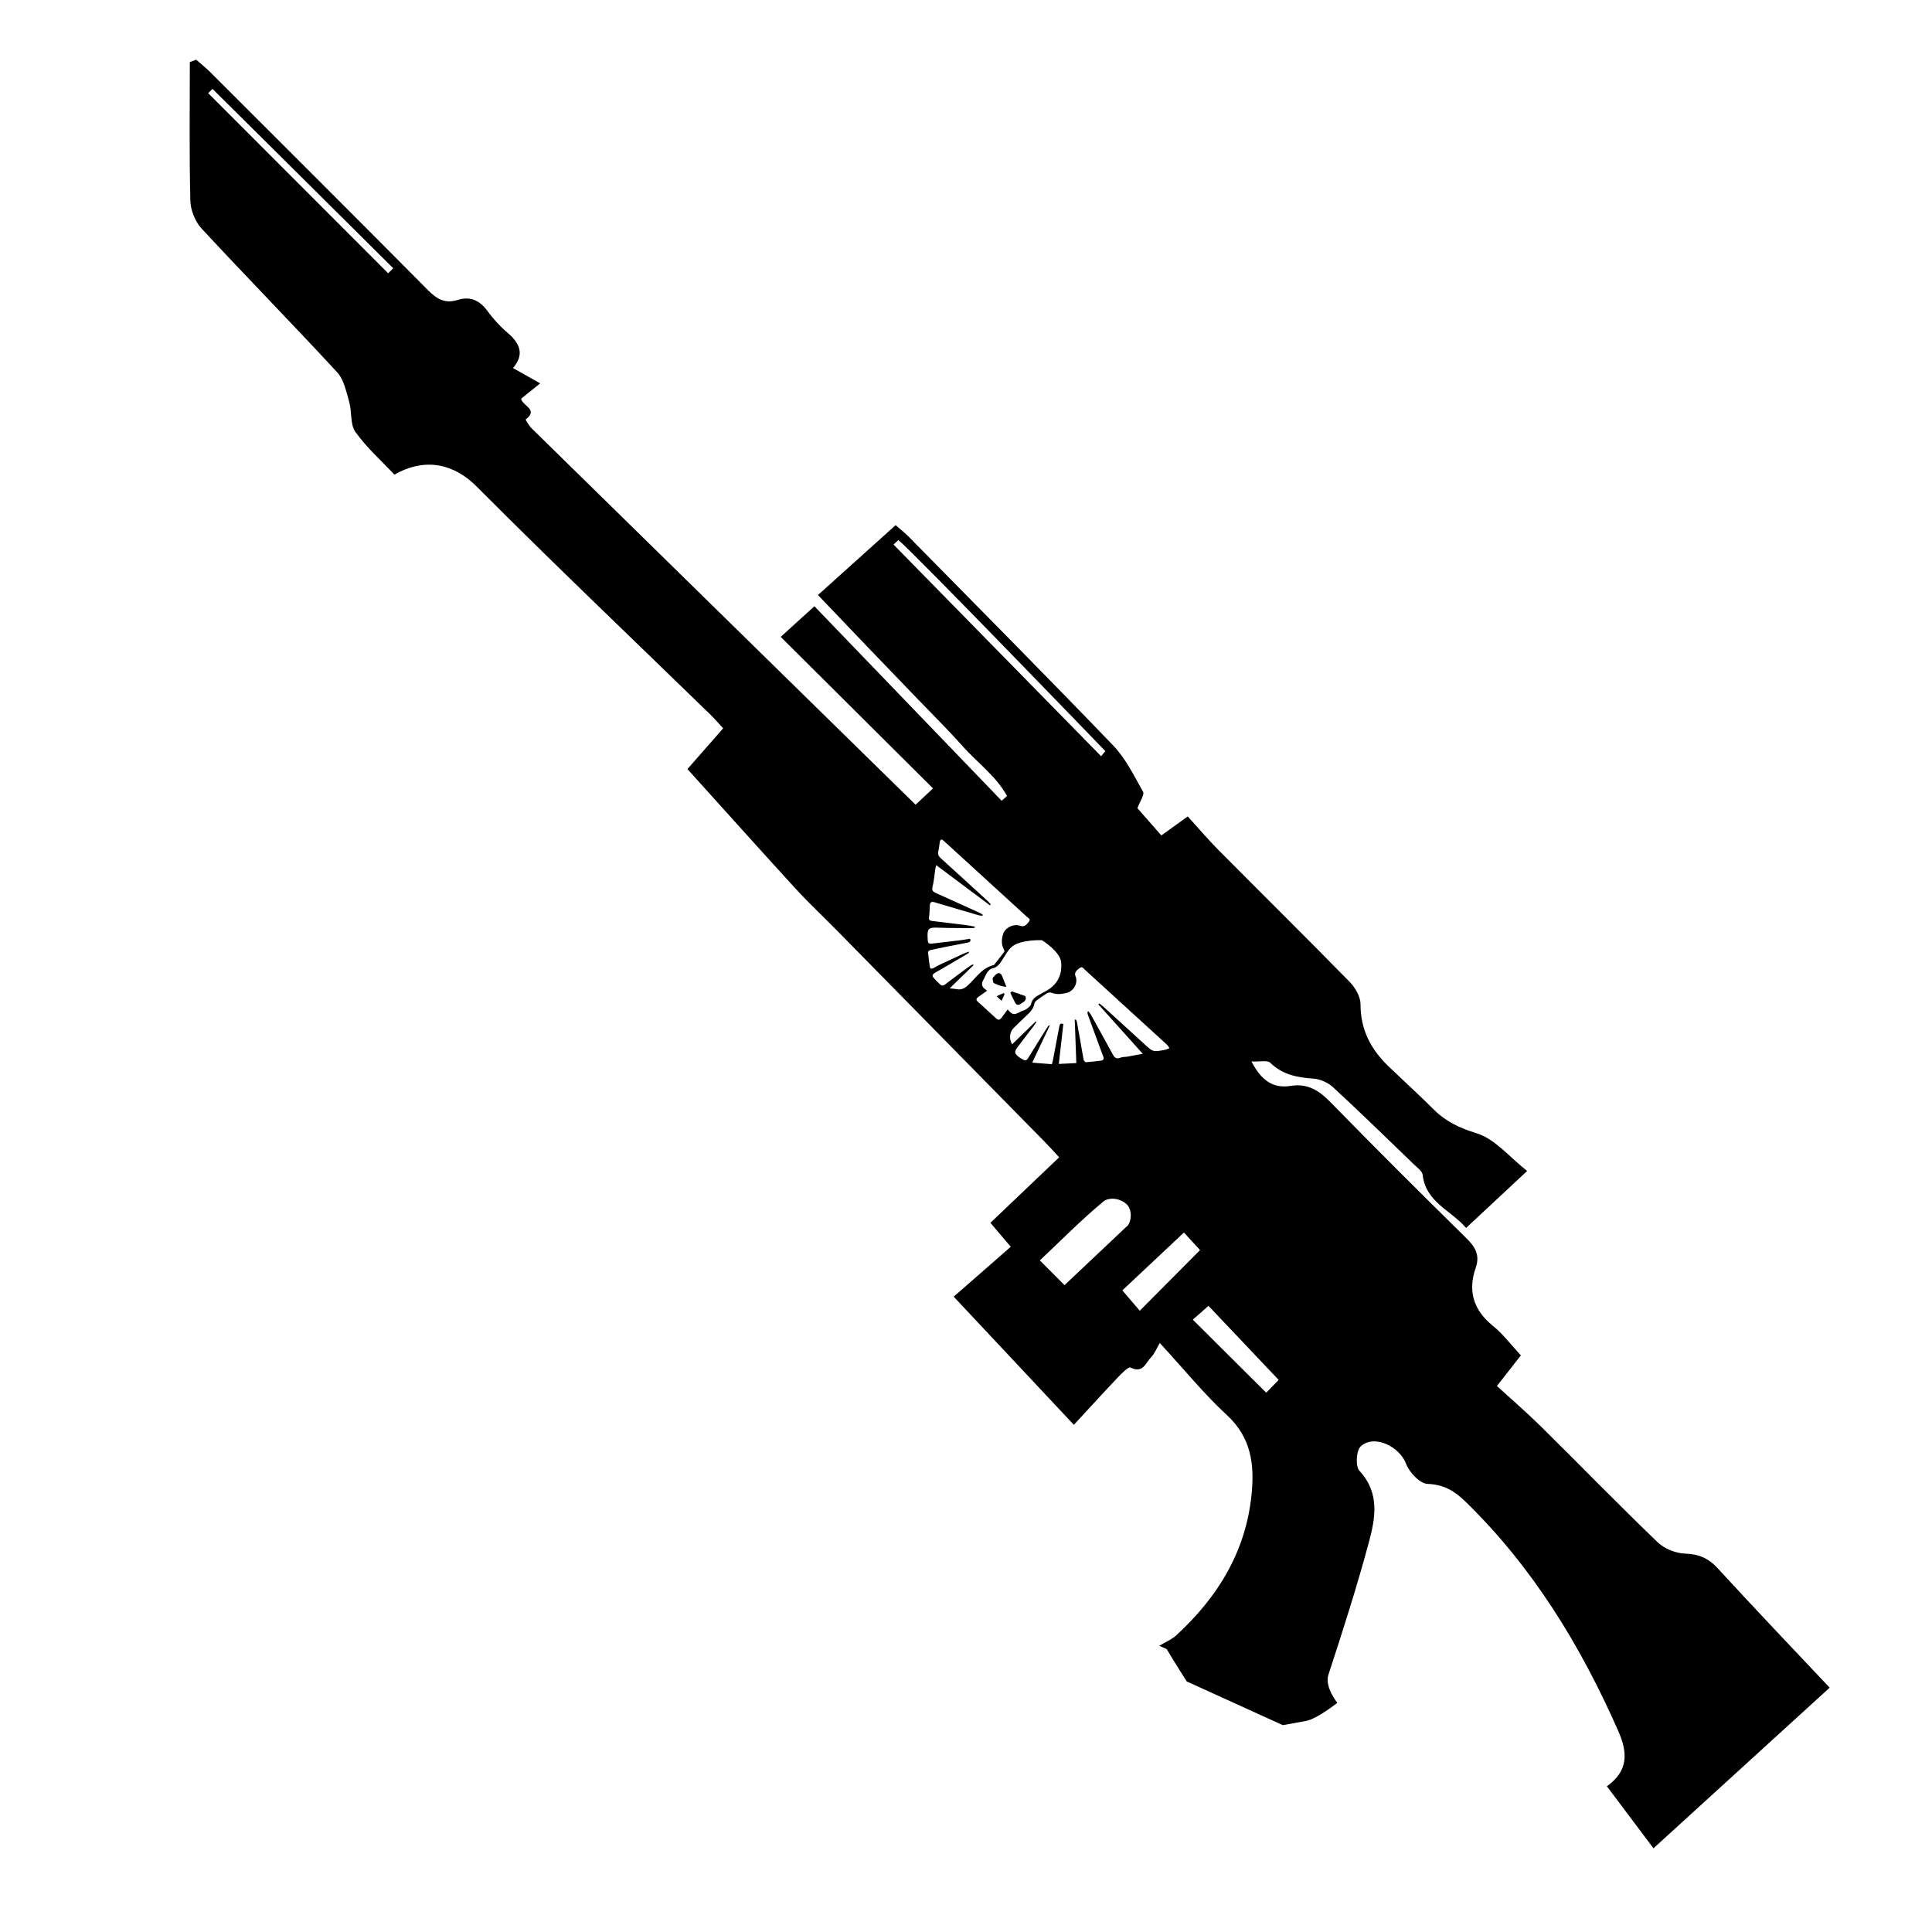 <?xml version="1.0" encoding="utf-8"?>
<!-- Generator: Adobe Illustrator 16.0.3, SVG Export Plug-In . SVG Version: 6.00 Build 0)  -->
<!DOCTYPE svg PUBLIC "-//W3C//DTD SVG 1.1//EN" "http://www.w3.org/Graphics/SVG/1.1/DTD/svg11.dtd">
<svg version="1.1" id="Ebene_2" xmlns="http://www.w3.org/2000/svg" xmlns:xlink="http://www.w3.org/1999/xlink" x="0px" y="0px"
	 width="1417.32px" height="1417.32px" viewBox="0 0 1417.32 1417.32" enable-background="new 0 0 1417.32 1417.32"
	 xml:space="preserve">
<g>
	<path fill="none" d="M152.729,68.337c43.108,43.146,131.335,131.449,132.033,132.146c1.958-1.959,1.183-1.203,3.691-3.711
		C265.512,173.832,157.25,66.57,155.875,65.195C154.648,66.421,155.163,65.904,152.729,68.337z"/>
	<path fill="none" d="M826.026,883.018c-5.651-4.698-13.16-4.404-16.452-1.674c-16.603,13.782-30.317,27.792-46.721,43.308
		c18.08,18.137,0,0,18.08,18.137c16.078-15.228,0,0,45.604-43.061C829.5,897.945,831.678,887.716,826.026,883.018z"/>
	<path fill="none" d="M810.917,551.07c0,0-140.235-145.417-151.885-154.897c-1.179,1.108-2.356,2.213-3.534,3.319
		c50.249,51.235,100.499,102.473,152.29,155.281C809.124,553.075,810.917,551.07,810.917,551.07z"/>
	<path fill="none" d="M868.535,904.193c-15.473,14.53-30.473,28.615-45.182,42.43c4.478,5.233,8.914,10.42,12.782,14.942
		c15.778-15.879,30.36-30.552,44.223-44.502C876.449,912.81,871.555,907.479,868.535,904.193z"/>
	<path fill="none" d="M875.037,968.088c18.026,17.937,35.3,35.122,53.878,53.608c2.056-2.123,5.161-5.333,9.104-9.406
		c-17.696-18.672-34.352-36.25-51.469-54.312C881.683,962.253,878.022,965.466,875.037,968.088z"/>
	<path d="M729.901,715.56c-0.649,0.708-1.553,1.461-1.68,2.264c-0.166,1.063,0.594,3.236,0.594,3.236s5.387,2.869,9.498,2.849
		c-1.122-2.807-2.102-5.148-3.002-7.52C734.173,713.382,732.203,713.053,729.901,715.56z"/>
	<path d="M748.721,736.483c1.668-1.27,4.184-2.063,3.788-4.766c-0.059-0.396-0.26-0.979-0.565-1.09
		c-3.217-1.168-6.469-2.26-9.715-3.374c-0.348,0.341-0.694,0.682-1.041,1.021c1.206,2.513,2.298,5.089,3.667,7.521
		C745.672,737.248,747.231,737.612,748.721,736.483z"/>
	<path d="M1260.274,1150.662c-6.854-7.488-13.845-10.589-24.031-10.918c-6.952-0.224-15.337-3.641-20.352-8.468
		c-28.785-27.697-56.634-56.364-85.063-84.438c-10.495-10.365-21.704-20.009-32.681-30.066c7.009-8.955,12.053-15.399,17.572-22.454
		c-7.151-7.675-13.055-15.655-20.53-21.691c-14.366-11.599-18.497-25.62-12.585-42.631c3.275-9.424-0.517-15.381-7.04-21.804
		c-33.433-32.922-66.717-66.005-99.478-99.595c-8.382-8.595-16.819-13.961-29.051-12.004c-12.437,1.993-21.253-3.061-28.972-17.896
		c6.275,0.296,11.692-1.098,13.774,0.934c9.068,8.843,19.865,10.839,31.791,11.664c4.998,0.346,10.749,3.008,14.468,6.447
		c20.13,18.596,39.751,37.744,59.481,56.77c2.316,2.232,5.785,4.702,6.086,7.362c2.273,20.05,20.555,25.781,31.861,38.947
		c14.956-13.953,28.747-26.82,44.779-41.779c-13.034-10.264-23.542-23.475-36.861-27.597c-12.564-3.888-22.657-8.538-31.651-17.521
		c-10.846-10.83-22.22-21.13-33.264-31.762c-12.855-12.378-20.493-26.815-20.443-45.403c0.015-5.511-3.813-12.194-7.896-16.368
		c-31.849-32.533-64.258-64.514-96.326-96.832c-7.783-7.844-14.942-16.306-22.514-24.624c-7.79,5.606-13.294,9.567-19.389,13.957
		c-6.476-7.392-12.486-14.253-17.539-20.022c1.842-5.037,5.341-9.87,4.116-12.056c-6.602-11.792-12.795-24.449-22.011-34.039
		c-49.584-51.57-100.01-102.333-150.19-153.332c-2.788-2.834-5.977-5.277-9.313-8.193c-19.415,17.474-37.901,34.11-56.962,51.265
		c12.831,13.439,24.321,25.52,35.86,37.556c11.896,12.407,23.848,24.763,35.757,37.156c11.587,12.062,23.499,23.834,34.626,36.307
		c10.803,12.107,24.597,21.947,32.443,36.432c-1.313,1.157-2.622,2.314-3.935,3.472c-45.64-47.41-91.279-94.819-137.36-142.689
		c-8.319,7.555-15.349,13.937-24.725,22.451c37.942,37.752,74.648,74.274,111.739,111.177c-4.129,3.863-8.342,7.806-12.787,11.966
		c-94.708-92.804-188.277-184.481-281.784-276.221c-1.874-1.838-4.408-6.306-4.294-6.39c9.826-7.283-2.427-10.061-3.33-15.231
		c4.042-3.248,7.979-6.412,14.023-11.269c-8.081-4.544-13.767-7.744-19.958-11.223c8.475-9.918,5.248-18.007-3.862-25.767
		c-5.618-4.787-10.725-10.409-15.092-16.366c-5.685-7.757-12.701-10.651-21.643-7.827c-9.318,2.943-15.4-0.754-21.88-7.289
		C260.871,159.315,207.565,106.179,154.31,52.995c-3.271-3.267-6.922-6.153-10.396-9.216c-1.552,0.591-3.104,1.185-4.656,1.775
		c0,33.889-0.458,67.789,0.378,101.656c0.171,6.954,3.512,15.334,8.23,20.428c32.826,35.446,66.674,69.947,99.448,105.44
		c4.987,5.402,6.695,14.202,8.857,21.735c2.088,7.27,0.587,16.524,4.583,22.095c8.298,11.571,19.193,21.277,28.603,31.308
		c23.061-13.24,44.258-7.417,60.232,8.62c56.389,56.604,114.281,111.71,171.568,167.419c3.188,3.098,6.08,6.504,9.365,10.041
		c-9.627,10.978-18.384,20.964-26.218,29.895c27.247,30.173,53.307,59.294,79.696,88.113c9.553,10.434,19.938,20.104,29.868,30.197
		c51.155,51.994,102.289,104.008,153.411,156.035c3.134,3.188,6.088,6.557,9.721,10.482c-17.269,16.45-33.898,32.294-50.437,48.047
		c4.989,5.873,8.785,10.341,14.931,17.572c-14.075,12.309-27.597,24.136-41.853,36.605c29.812,31.798,57.947,61.808,88.147,94.017
		c11.479-12.418,21.752-23.72,32.269-34.788c2.788-2.935,7.78-8.018,9.27-7.253c9.227,4.727,11.182-3.597,15.182-7.615
		c2.502-2.513,3.836-6.188,6.311-10.387c18.169,19.739,32.54,37.505,49.162,52.83c17.893,16.494,20.385,36.195,18.174,58.249
		c-4.208,41.988-24.717,75.257-55.057,103.208c-3.581,3.302-8.397,5.263-12.643,7.844c1.816,0.822,3.632,1.646,5.449,2.469
		c4.803,8.201,14.688,23.693,14.688,23.693l70.492,32.08c0,0,9.218-1.689,17.155-3.145s22.811-13.227,22.811-13.227
		s-9.458-11.696-6.538-20.6c10.534-32.133,20.849-64.385,29.651-97.019c4.789-17.755,8.293-36.226-6.883-52.589
		c-2.994-3.229-2.368-14.882,0.941-17.939c9.853-9.099,28.569,0.079,33.327,12.867c2.323,6.243,10.138,14.475,15.695,14.654
		c11.988,0.386,19.935,5.325,27.806,12.986c49.38,48.061,84.416,105.53,112.064,168.144c7.155,16.202,7.439,29.404-8.293,40.695
		c11.212,14.931,22.027,29.337,34.169,45.507c43.711-39.85,86.13-78.521,129.261-117.843
		C1314.167,1208.246,1286.902,1179.745,1260.274,1150.662z M284.762,200.484c-0.698-0.697-88.925-89.001-132.033-132.146
		c2.433-2.433,1.919-1.916,3.146-3.143c1.375,1.375,109.637,108.637,132.578,131.578
		C285.945,199.281,286.721,198.525,284.762,200.484z M655.498,399.491c1.178-1.105,2.355-2.211,3.534-3.319
		c11.65,9.48,151.885,154.897,151.885,154.897s-1.793,2.005-3.129,3.703C755.997,501.964,705.747,450.726,655.498,399.491z
		 M710.095,722.792c-2.587,2.331-4.927,3.545-8.328,2.836c-1.441-0.301-2.952-0.325-5.116-0.541
		c6.146-5.964,11.839-11.494,17.531-17.019c-0.154-0.205-0.31-0.41-0.462-0.615c-0.92,0.517-1.911,0.948-2.75,1.566
		c-5.887,4.343-11.776,8.689-17.586,13.126c-1.307,0.994-2.434,1.201-3.543,0.174c-1.738-1.609-3.456-3.258-4.973-5.051
		c-1.199-1.423-0.842-2.531,1.075-3.623c8.026-4.568,15.943-9.314,23.887-14.009c0.421-0.25,0.754-0.628,1.129-0.945
		c-0.094-0.189-0.187-0.376-0.281-0.563c-1.342,0.518-2.717,0.97-4.024,1.566c-5.714,2.621-11.419,5.263-17.104,7.948
		c-1.62,0.765-3.171,1.678-4.732,2.556c-1.454,0.82-2.465,0.593-2.699-1.021c-0.519-3.573-1.009-7.156-1.323-10.758
		c-0.036-0.423,1.03-1.27,1.697-1.421c4.034-0.93,8.094-1.737,12.155-2.543c5.028-0.999,10.062-1.971,15.1-2.921
		c1.485-0.28,2.696-0.664,1.9-2.88c-2.196,0.352-4.451,0.781-6.725,1.066c-6.425,0.798-12.853,1.565-19.286,2.292
		c-4.922,0.556-4.925,0.518-5.139-4.259c-0.301-6.694,0.77-7.479,7.82-7.206c8.396,0.325,16.828,0.247,25.246,0.318
		c0.493,0.005,0.995-0.215,1.493-0.332c0.051-0.25,0.103-0.502,0.148-0.753c-2.399-0.414-4.788-0.917-7.209-1.222
		c-8.043-1.021-16.089-1.994-24.146-2.93c-1.831-0.213-2.589-0.799-2.306-2.753c0.421-2.94,0.393-5.92,0.606-8.88
		c0.156-2.106,1.155-2.775,3.414-2.095c10.823,3.254,21.682,6.408,32.54,9.57c0.81,0.234,1.703,0.229,2.561,0.335
		c0.104-0.256,0.205-0.512,0.309-0.769c-0.824-0.491-1.604-1.066-2.478-1.463c-10.675-4.858-21.354-9.711-32.059-14.518
		c-2.06-0.922-2.983-1.861-2.341-4.433c1.095-4.368,1.406-8.883,2.067-13.335c0.1-0.652,0.316-1.29,0.646-2.611
		c13.363,9.99,26.375,19.718,39.38,29.441c0.219-0.218,0.435-0.439,0.651-0.663c-0.703-0.771-1.349-1.603-2.118-2.31
		c-11.526-10.553-23.04-21.114-34.635-31.599c-1.564-1.413-2.198-2.817-1.745-4.88c0.51-2.331,0.698-4.712,1.118-7.061
		c0.313-1.759,1.205-2.267,2.691-0.934c0.512,0.46,1.529,1.383,1.529,1.383s39.83,36.348,59.707,54.559
		c0.93,0.852,2.935,1.481,1.521,3.401c-2.334,3.169-3.993,3.996-6.334,3.184c-4.98-1.727-11.304,1.255-12.774,6.272
		c-1.042,3.565-1.327,7.203,0.464,10.649c0.331,0.639,0.778,1.679,0.477,2.09c-2.417,3.297-5,6.487-7.531,9.712
		C720.289,709.903,716.067,717.413,710.095,722.792z M739.22,740.569c-1.657,2.232-3.158,4.257-4.656,6.283
		c-1.186,1.606-2.378,1.537-3.751,0.27c-4.496-4.152-9.018-8.284-13.574-12.387c-1.44-1.293-0.982-2.348,0.393-3.344
		c2.082-1.505,4.202-2.965,6.504-4.581c-0.519-0.43-0.858-0.77-1.257-1.028c-2.698-1.742-3.145-4.156-1.457-7.002
		c1.005-1.694,1.58-3.625,2.705-5.236c0.844-1.207,2.139-2.74,3.434-2.978c4.373-0.805,6.082-3.938,8.091-7.02
		c1.938-2.976,3.654-6.253,6.241-8.653c6.391-5.918,22.475-5.144,22.475-5.144s13.496,8.241,14.135,16.423
		c0.607,7.767-1.745,15.717-11.354,20.934c-2.203,1.199-4.426,2.381-6.546,3.708c-2.172,1.365-3.596,3.107-4.176,5.724
		c-0.313,1.418-2.126,2.744-3.538,3.772c-1.186,0.862-2.827,1.132-4.165,1.842C743.79,744.767,742.878,744.667,739.22,740.569z
		 M776.752,780.514c1.147-10.14,2.229-19.713,3.313-29.32c-2.398-0.822-2.702,0.515-2.994,2.083
		c-1.553,8.361-3.154,16.716-4.755,25.071c-0.128,0.66-0.389,1.301-0.706,2.351c-4.66-0.372-9.282-0.739-14.366-1.145
		c4.51-9.549,8.662-18.339,12.812-27.133c-0.2-0.093-0.399-0.187-0.598-0.278c-0.344,0.434-0.729,0.843-1.02,1.306
		c-4.723,7.532-9.512,15.028-14.093,22.633c-1.183,1.964-2.289,2.165-4.034,1.101c-0.74-0.449-1.56-0.805-2.254-1.312
		c-4.052-2.968-4.259-4.124-1.256-8.115c3.795-5.047,7.676-10.04,11.503-15.065c0.726-0.955,1.361-1.969,2.037-2.955
		c-0.177-0.143-0.353-0.287-0.525-0.426c-5.741,5.57-11.477,11.138-17.292,16.785c-2.484-4.146-1.904-9.055,1.155-12.023
		c2.801-2.716,5.555-5.479,8.419-8.139c3.051-2.831,6.082-5.605,6.78-9.858c0.132-0.79,0.923-1.65,1.646-2.194
		c2.421-1.815,4.881-3.613,7.476-5.187c0.885-0.534,2.44-0.824,3.313-0.462c3.663,1.517,7.404,1.099,11.083,0.202
		c5.541-1.354,8.684-7.562,6.55-12.448c-0.854-1.957,0.227-3.848,3.175-5.897c1.874-1.296,2.612,0.269,3.515,1.091
		c20.187,18.386,40.349,36.792,60.483,55.229c0.756,0.693,1.198,1.695,1.788,2.552c-1.053,0.401-2.079,0.966-3.169,1.173
		c-8.843,1.666-8.845,1.642-15.082-4.059c-10.074-9.21-20.151-18.42-30.242-27.609c-0.916-0.837-1.958-1.548-2.94-2.315
		c-0.239,0.213-0.479,0.427-0.72,0.64c10.715,11.929,21.433,23.854,32.584,36.268c-4.268,0.8-7.767,1.485-11.283,2.097
		c-1.684,0.294-3.537,0.107-5.059,0.729c-3.203,1.308-4.463-0.134-5.742-2.499c-5.251-9.725-10.637-19.389-15.996-29.063
		c-0.467-0.842-1.109-1.587-1.67-2.375c-0.251,0.07-0.499,0.148-0.749,0.219c0.028,0.636-0.098,1.327,0.108,1.9
		c2.688,7.439,5.421,14.867,8.15,22.293c1.075,2.925,2.128,5.856,3.267,8.757c0.699,1.793,0.114,2.765-1.915,3.001
		c-3.572,0.41-7.145,0.892-10.724,1.123c-0.573,0.037-1.583-0.993-1.717-1.671c-0.939-4.698-1.69-9.436-2.521-14.154
		c-0.818-4.641-1.642-9.277-2.505-13.91c-0.101-0.543-0.452-1.037-0.689-1.553c-0.282,0.028-0.568,0.059-0.854,0.086
		c0.378,10.456,0.755,20.911,1.148,31.83C785.104,780.092,781.062,780.295,776.752,780.514z M780.934,942.789
		c-18.08-18.137,0,0-18.08-18.137c16.403-15.516,30.118-29.525,46.721-43.308c3.292-2.73,10.801-3.024,16.452,1.674
		s3.474,14.927,0.511,16.71C780.934,942.789,797.012,927.561,780.934,942.789z M836.136,961.565
		c-3.868-4.522-8.305-9.709-12.782-14.942c14.709-13.814,29.709-27.899,45.182-42.43c3.02,3.286,7.914,8.617,11.823,12.87
		C866.496,931.013,851.914,945.686,836.136,961.565z M928.915,1021.697c-18.578-18.486-35.852-35.672-53.878-53.608
		c2.985-2.622,6.646-5.835,11.513-10.109c17.117,18.062,33.772,35.64,51.469,54.312
		C934.076,1016.364,930.971,1019.574,928.915,1021.697z"/>
	<path d="M731.107,730.841c1.287,1.174,2.278,2.079,3.649,3.332c0.743-1.633,1.506-3.313,2.27-4.991
		c-0.256-0.227-0.512-0.453-0.769-0.681C734.452,729.324,732.643,730.144,731.107,730.841z"/>
	<path display="none" d="M729.211,707.926c2.531-3.225,5.114-6.415,7.531-9.712c0.302-0.411-0.146-1.451-0.477-2.09
		c-1.791-3.446-1.506-7.084-0.464-10.649c1.471-5.018,7.794-7.999,12.774-6.272c2.341,0.813,4-0.015,6.334-3.184
		c1.414-1.92-0.591-2.55-1.521-3.401c-19.877-18.211-59.707-54.559-59.707-54.559s-1.018-0.922-1.529-1.383
		c-1.486-1.333-2.379-0.826-2.691,0.934c-0.42,2.349-0.608,4.729-1.118,7.061c-0.453,2.063,0.181,3.467,1.745,4.88
		c11.595,10.484,23.108,21.046,34.635,31.599c0.77,0.707,1.415,1.538,2.118,2.31c-0.217,0.224-0.433,0.445-0.651,0.663
		c-13.005-9.724-26.017-19.451-39.38-29.441c-0.33,1.321-0.547,1.959-0.646,2.611c-0.661,4.452-0.973,8.967-2.067,13.335
		c-0.643,2.571,0.281,3.511,2.341,4.433c10.705,4.807,21.384,9.659,32.059,14.518c0.874,0.396,1.653,0.972,2.478,1.463
		c-0.104,0.257-0.205,0.513-0.309,0.769c-0.857-0.105-1.751-0.101-2.561-0.335c-10.858-3.162-21.717-6.316-32.54-9.57
		c-2.259-0.681-3.258-0.012-3.414,2.095c-0.214,2.96-0.186,5.939-0.606,8.88c-0.283,1.954,0.475,2.54,2.306,2.753
		c8.058,0.936,16.104,1.908,24.146,2.93c2.421,0.305,4.81,0.808,7.209,1.222c-0.046,0.251-0.098,0.503-0.148,0.753
		c-0.498,0.117-1,0.337-1.493,0.332c-8.418-0.071-16.85,0.007-25.246-0.318c-7.051-0.273-8.121,0.512-7.82,7.206
		c0.214,4.776,0.217,4.814,5.139,4.259c6.434-0.727,12.861-1.494,19.286-2.292c2.273-0.285,4.528-0.715,6.725-1.066
		c0.796,2.216-0.415,2.6-1.9,2.88c-5.038,0.95-10.071,1.922-15.1,2.921c-4.062,0.806-8.121,1.613-12.155,2.543
		c-0.667,0.151-1.733,0.998-1.697,1.421c0.314,3.602,0.805,7.185,1.323,10.758c0.234,1.613,1.245,1.841,2.699,1.021
		c1.562-0.878,3.112-1.791,4.732-2.556c5.686-2.686,11.391-5.327,17.104-7.948c1.308-0.597,2.683-1.049,4.024-1.566
		c0.095,0.188,0.188,0.374,0.281,0.563c-0.375,0.317-0.708,0.695-1.129,0.945c-7.943,4.694-15.86,9.44-23.887,14.009
		c-1.917,1.092-2.274,2.2-1.075,3.623c1.517,1.793,3.234,3.441,4.973,5.051c1.109,1.027,2.236,0.82,3.543-0.174
		c5.81-4.437,11.699-8.783,17.586-13.126c0.839-0.618,1.83-1.05,2.75-1.566c0.152,0.205,0.308,0.41,0.462,0.615
		c-5.692,5.524-11.386,11.055-17.531,17.019c2.164,0.216,3.675,0.24,5.116,0.541c3.401,0.709,5.741-0.505,8.328-2.836
		C716.067,717.413,720.289,709.903,729.211,707.926z"/>
	<path display="none" d="M748.722,742.152c1.338-0.71,2.979-0.979,4.165-1.842c1.412-1.028,3.226-2.354,3.538-3.772
		c0.58-2.616,2.004-4.358,4.176-5.724c2.12-1.327,4.343-2.509,6.546-3.708c9.609-5.217,11.962-13.167,11.354-20.934
		c-0.639-8.182-14.135-16.423-14.135-16.423s-16.084-0.774-22.475,5.144c-2.587,2.4-4.303,5.678-6.241,8.653
		c-2.009,3.082-3.718,6.215-8.091,7.02c-1.295,0.237-2.59,1.771-3.434,2.978c-1.125,1.611-1.7,3.542-2.705,5.236
		c-1.688,2.846-1.241,5.26,1.457,7.002c0.398,0.259,0.738,0.599,1.257,1.028c-2.302,1.616-4.422,3.076-6.504,4.581
		c-1.375,0.996-1.833,2.051-0.393,3.344c4.557,4.103,9.078,8.234,13.574,12.387c1.373,1.268,2.565,1.337,3.751-0.27
		c1.498-2.026,2.999-4.051,4.656-6.283C742.878,744.667,743.79,744.767,748.722,742.152z M734.757,734.173
		c-1.371-1.253-2.362-2.158-3.649-3.332c1.535-0.697,3.345-1.518,5.15-2.34c0.257,0.228,0.513,0.454,0.769,0.681
		C736.263,730.86,735.5,732.541,734.757,734.173z M728.815,721.06c0,0-0.76-2.174-0.594-3.236c0.127-0.803,1.03-1.556,1.68-2.264
		c2.302-2.507,4.271-2.178,5.41,0.829c0.9,2.371,1.88,4.713,3.002,7.52C734.202,723.929,728.815,721.06,728.815,721.06z
		 M742.229,727.253c3.246,1.114,6.498,2.206,9.715,3.374c0.306,0.111,0.507,0.693,0.565,1.09c0.396,2.703-2.12,3.496-3.788,4.766
		c-1.489,1.129-3.049,0.765-3.866-0.688c-1.369-2.432-2.461-5.008-3.667-7.521C741.534,727.935,741.881,727.594,742.229,727.253z"/>
	<path display="none" d="M788.44,748.035c0.286-0.027,0.572-0.058,0.854-0.086c0.237,0.516,0.589,1.01,0.689,1.553
		c0.863,4.633,1.687,9.27,2.505,13.91c0.83,4.719,1.581,9.456,2.521,14.154c0.134,0.678,1.144,1.708,1.717,1.671
		c3.579-0.231,7.151-0.713,10.724-1.123c2.029-0.236,2.614-1.208,1.915-3.001c-1.139-2.9-2.191-5.832-3.267-8.757
		c-2.729-7.426-5.462-14.854-8.15-22.293c-0.206-0.573-0.08-1.265-0.108-1.9c0.25-0.07,0.498-0.148,0.749-0.219
		c0.561,0.788,1.203,1.533,1.67,2.375c5.359,9.674,10.745,19.338,15.996,29.063c1.279,2.365,2.539,3.807,5.742,2.499
		c1.521-0.621,3.375-0.435,5.059-0.729c3.517-0.611,7.016-1.297,11.283-2.097c-11.151-12.413-21.869-24.339-32.584-36.268
		c0.241-0.213,0.48-0.427,0.72-0.64c0.982,0.768,2.024,1.479,2.94,2.315c10.091,9.189,20.168,18.399,30.242,27.609
		c6.237,5.7,6.239,5.725,15.082,4.059c1.09-0.207,2.116-0.771,3.169-1.173c-0.59-0.856-1.032-1.858-1.788-2.552
		c-20.135-18.437-40.297-36.843-60.483-55.229c-0.902-0.822-1.641-2.387-3.515-1.091c-2.948,2.05-4.028,3.94-3.175,5.897
		c2.134,4.887-1.009,11.095-6.55,12.448c-3.679,0.896-7.42,1.314-11.083-0.202c-0.873-0.362-2.429-0.072-3.313,0.462
		c-2.595,1.573-5.055,3.371-7.476,5.187c-0.724,0.544-1.515,1.404-1.646,2.194c-0.698,4.253-3.729,7.027-6.78,9.858
		c-2.864,2.66-5.618,5.423-8.419,8.139c-3.06,2.969-3.64,7.877-1.155,12.023c5.815-5.647,11.551-11.215,17.292-16.785
		c0.173,0.139,0.349,0.283,0.525,0.426c-0.676,0.986-1.312,2-2.037,2.955c-3.827,5.025-7.708,10.019-11.503,15.065
		c-3.003,3.991-2.796,5.147,1.256,8.115c0.694,0.507,1.514,0.862,2.254,1.312c1.745,1.064,2.852,0.863,4.034-1.101
		c4.581-7.604,9.37-15.101,14.093-22.633c0.29-0.463,0.676-0.872,1.02-1.306c0.198,0.092,0.397,0.186,0.598,0.278
		c-4.149,8.794-8.302,17.584-12.812,27.133c5.084,0.405,9.706,0.772,14.366,1.145c0.317-1.05,0.578-1.69,0.706-2.351
		c1.601-8.355,3.202-16.71,4.755-25.071c0.292-1.568,0.596-2.905,2.994-2.083c-1.085,9.607-2.166,19.181-3.313,29.32
		c4.31-0.219,8.352-0.422,12.837-0.649C789.195,768.946,788.818,758.491,788.44,748.035z"/>
</g>
</svg>
